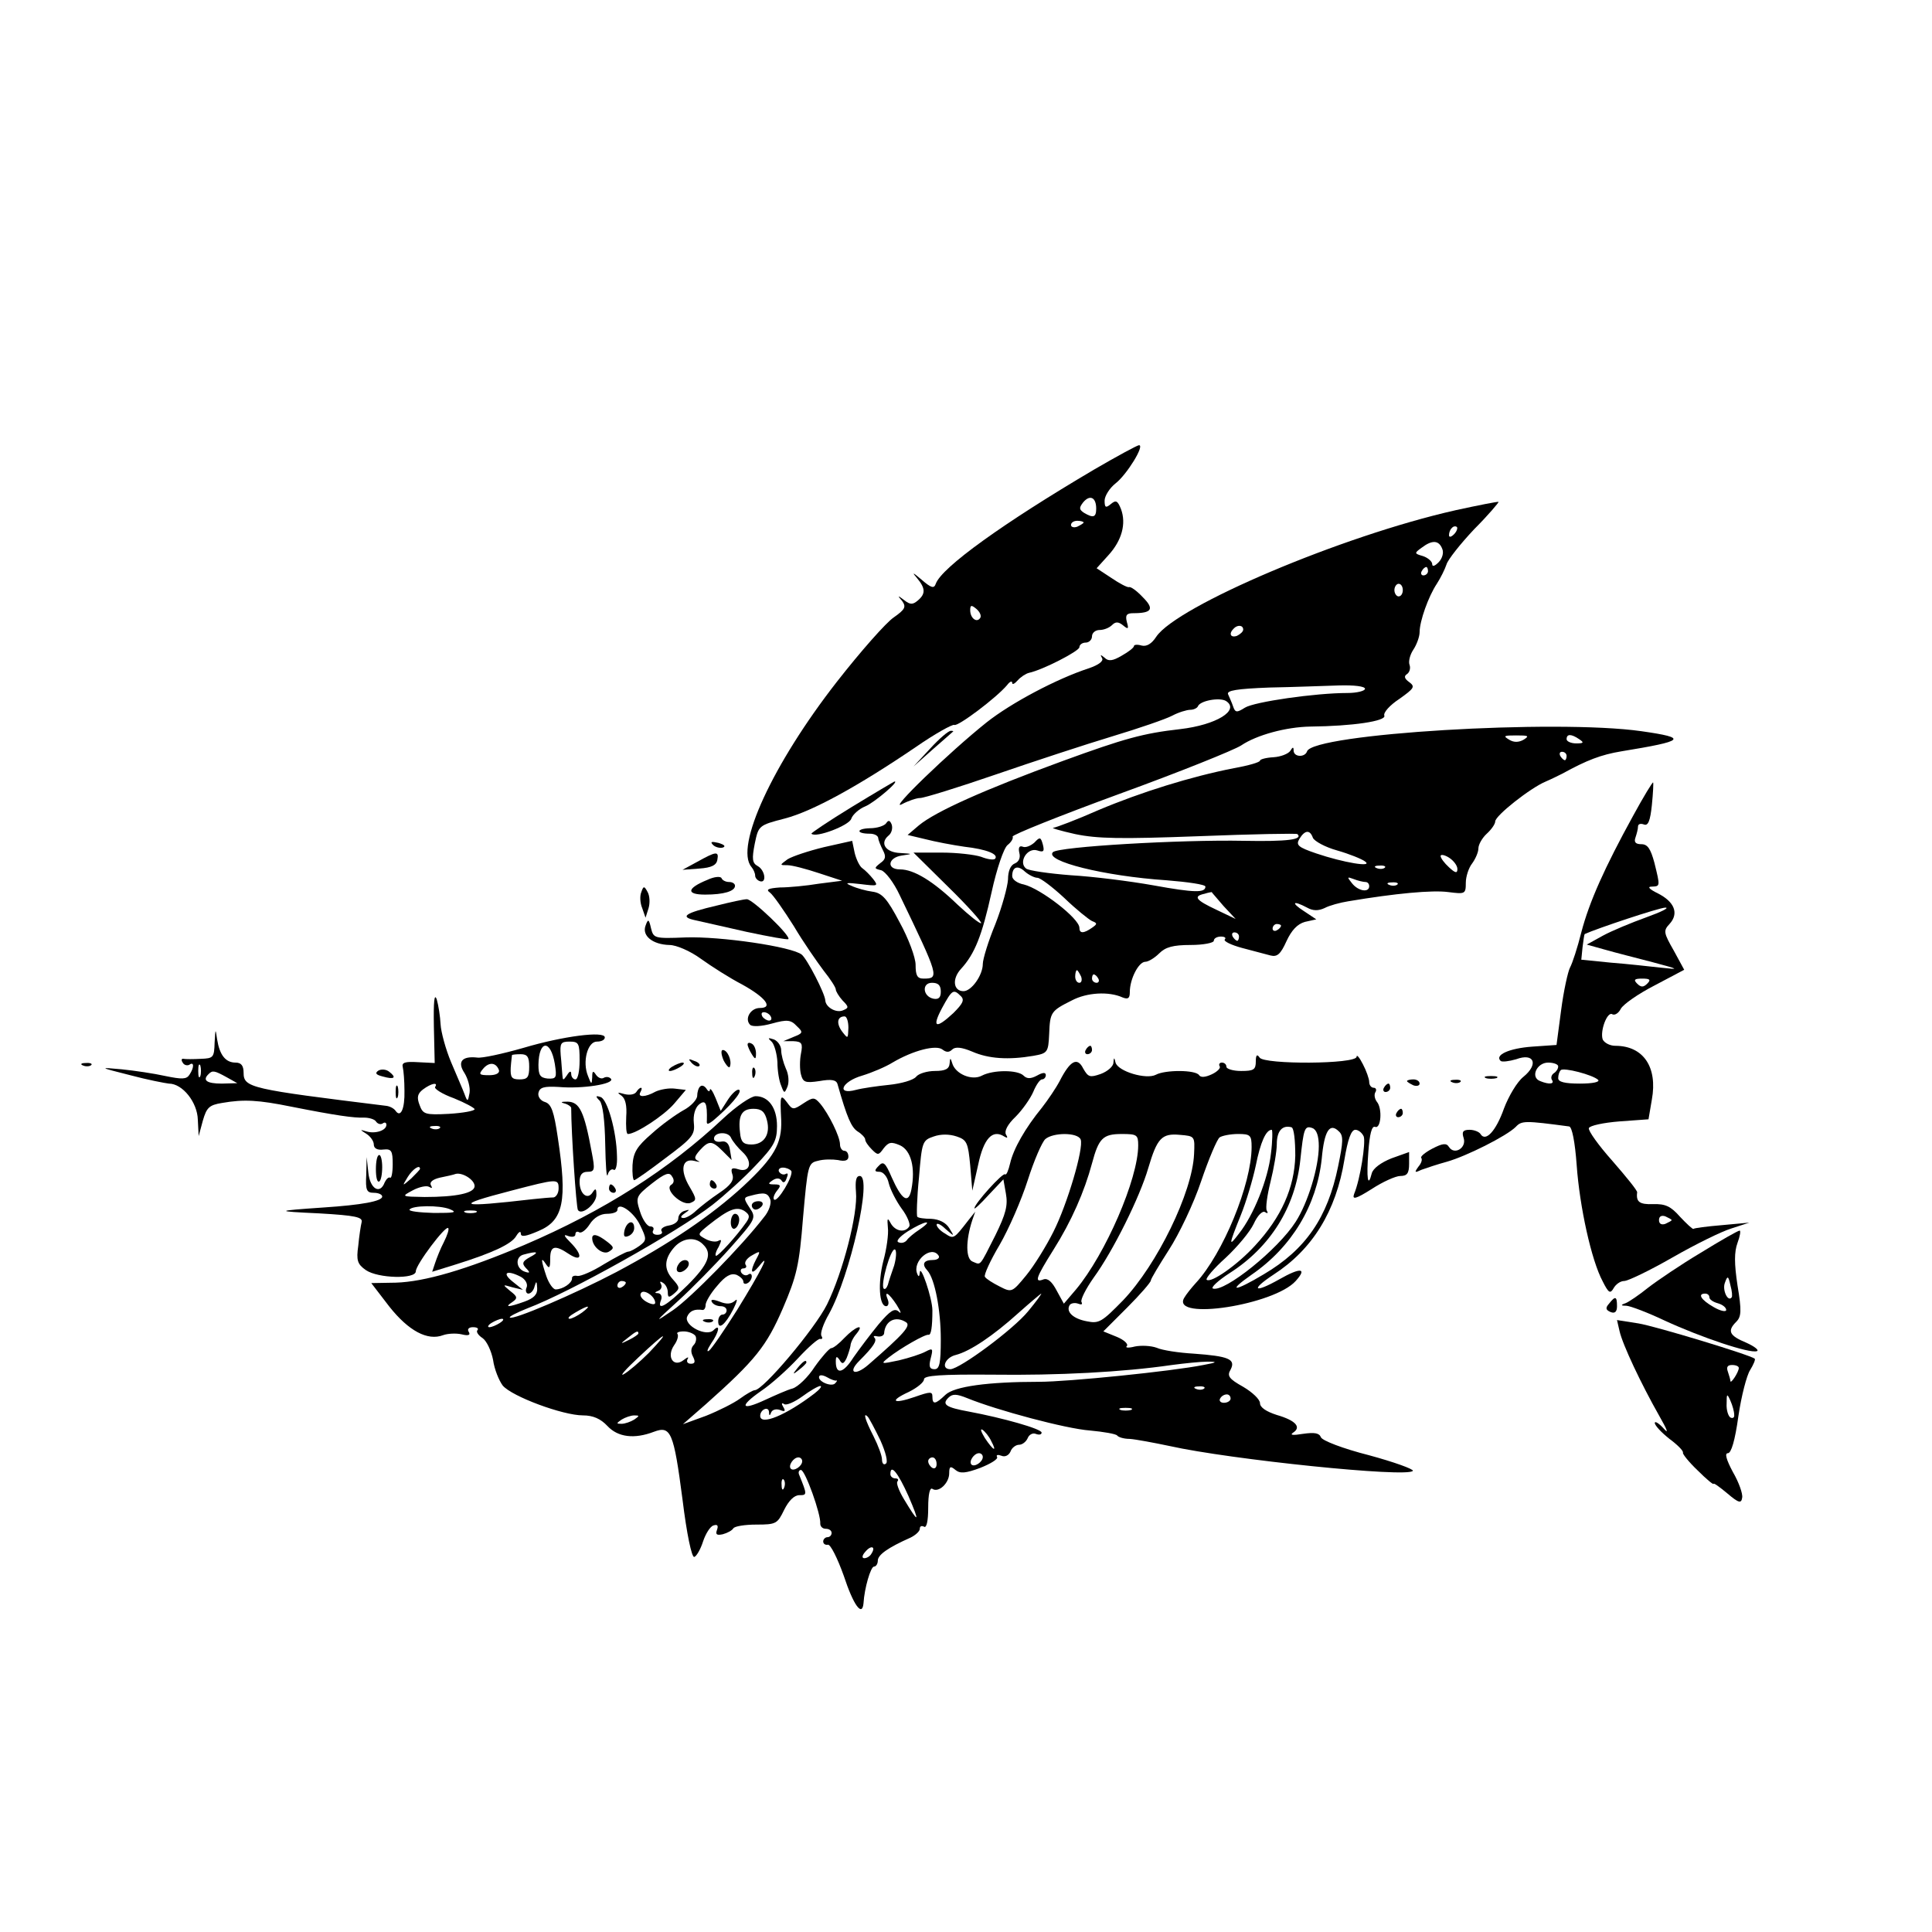 <?xml version="1.0" standalone="no"?>
<!DOCTYPE svg PUBLIC "-//W3C//DTD SVG 20010904//EN"
 "http://www.w3.org/TR/2001/REC-SVG-20010904/DTD/svg10.dtd">
<svg version="1.0" xmlns="http://www.w3.org/2000/svg"
 width="460pt" height="460pt" viewBox="0 0 460 460"
 preserveAspectRatio="xMidYMid meet">

<g transform="translate(0,460) scale(0.1,-0.1)"
fill="#000000" stroke="none">
<path d="M2605 3482 c-217 -128 -363 -233 -377 -272 -4 -12 -11 -10 -34 10
-20 17 -24 19 -11 4 21 -25 21 -38 2 -54 -12 -10 -18 -10 -32 1 -16 12 -17 12
-5 -2 10 -14 7 -20 -20 -39 -18 -12 -79 -81 -136 -154 -152 -195 -243 -392
-203 -440 5 -6 9 -15 9 -21 0 -5 5 -11 11 -13 17 -6 13 26 -5 36 -13 7 -14 17
-7 53 9 43 9 44 71 60 66 17 175 77 312 170 46 32 88 55 92 53 8 -5 101 65
126 95 6 8 12 11 12 5 0 -5 6 -2 13 6 7 8 19 16 27 18 33 7 120 52 120 61 0 6
7 11 15 11 8 0 15 7 15 15 0 8 8 15 18 15 10 0 23 5 30 12 8 8 15 8 26 -1 12
-10 14 -9 9 8 -4 16 -1 21 15 21 45 0 51 10 23 38 -14 15 -29 26 -33 24 -4 -1
-23 9 -42 22 l-35 23 28 31 c32 35 43 75 30 110 -8 20 -12 22 -24 12 -12 -10
-15 -9 -15 8 0 11 12 30 26 41 27 21 70 91 56 91 -4 0 -52 -26 -107 -58z m5
-93 c0 -21 -7 -23 -29 -10 -12 8 -12 12 -2 25 16 19 31 12 31 -15z m-30 -33
c0 -2 -7 -6 -15 -10 -8 -3 -15 -1 -15 4 0 6 7 10 15 10 8 0 15 -2 15 -4z
m-246 -227 c-8 -13 -24 -1 -24 18 0 13 3 13 15 3 8 -7 12 -16 9 -21z"/>
<path d="M3465 3385 c-271 -61 -663 -228 -712 -301 -11 -17 -23 -24 -35 -21
-10 3 -18 2 -18 -1 0 -4 -13 -14 -29 -23 -22 -13 -32 -14 -41 -5 -10 8 -11 8
-6 -1 4 -7 -8 -16 -31 -24 -77 -25 -186 -83 -244 -129 -89 -71 -235 -212 -202
-195 15 8 35 15 44 15 9 0 90 25 180 56 90 31 215 72 278 91 63 19 127 41 142
49 15 8 35 14 43 14 8 0 16 4 18 8 5 14 52 22 67 13 34 -22 -23 -57 -109 -67
-88 -10 -132 -22 -280 -76 -186 -68 -302 -120 -342 -153 l-27 -23 42 -10 c23
-6 65 -14 93 -18 53 -6 83 -18 73 -29 -4 -3 -18 -1 -33 5 -15 5 -57 10 -94 10
l-67 0 83 -82 c45 -44 80 -83 78 -86 -3 -2 -28 18 -56 44 -58 56 -104 84 -137
84 -33 0 -29 28 4 33 27 4 27 4 -3 6 -35 1 -50 23 -29 41 8 6 11 18 8 27 -4
10 -8 11 -13 3 -4 -6 -21 -12 -39 -12 -33 -1 -33 -13 0 -13 10 0 19 -4 20 -10
0 -5 6 -19 11 -29 8 -15 7 -22 -6 -31 -15 -12 -15 -13 2 -17 10 -3 30 -29 44
-59 94 -195 95 -199 57 -199 -15 0 -19 7 -19 33 0 17 -17 63 -38 101 -30 57
-42 70 -65 73 -15 2 -37 8 -50 14 -17 7 -12 8 22 4 41 -5 43 -5 30 12 -8 10
-19 21 -26 26 -6 4 -14 20 -18 36 l-6 29 -67 -15 c-37 -9 -76 -22 -87 -29 -19
-14 -19 -14 0 -14 11 0 45 -9 75 -19 l55 -18 -55 -7 c-30 -5 -72 -9 -93 -9
-28 -2 -34 -5 -24 -12 8 -6 33 -42 57 -80 23 -39 56 -86 71 -106 16 -20 29
-40 29 -45 0 -4 7 -16 16 -26 16 -16 15 -18 0 -24 -16 -6 -40 8 -41 24 -1 17
-43 98 -56 109 -23 19 -194 44 -277 41 -74 -3 -76 -2 -82 22 -5 22 -7 23 -13
6 -9 -24 17 -45 57 -46 16 0 49 -14 75 -33 25 -18 69 -46 98 -61 56 -31 75
-56 42 -56 -22 0 -37 -26 -23 -40 5 -5 27 -4 52 3 36 10 45 9 59 -6 16 -15 15
-17 -8 -26 l-24 -10 24 0 c20 -1 23 -5 18 -30 -3 -15 -3 -38 0 -49 5 -19 10
-21 44 -16 28 5 40 3 43 -7 23 -81 33 -103 48 -113 10 -6 18 -15 18 -19 0 -5
7 -15 16 -24 14 -14 16 -14 28 3 12 15 18 16 39 7 26 -12 37 -53 27 -105 -7
-36 -23 -25 -47 29 -15 35 -20 39 -31 27 -11 -11 -10 -14 2 -14 9 0 19 -12 22
-27 4 -16 18 -43 31 -61 13 -17 21 -37 18 -42 -10 -16 -33 -12 -44 7 -8 15 -9
13 -7 -10 2 -15 -3 -51 -11 -80 -13 -52 -10 -107 7 -107 5 0 7 7 4 15 -10 24
2 17 21 -12 10 -16 12 -23 5 -16 -10 9 -20 3 -48 -30 -19 -23 -46 -59 -60 -79
-24 -38 -42 -42 -42 -10 0 13 2 14 9 4 6 -11 10 -10 17 5 4 10 8 23 9 29 0 6
6 19 14 28 21 26 -2 18 -28 -9 -13 -14 -27 -25 -32 -25 -4 0 -22 -20 -39 -44
-16 -25 -40 -48 -53 -52 -12 -3 -41 -16 -65 -27 -58 -27 -63 -16 -10 21 24 16
64 52 88 78 25 27 49 48 53 46 5 -1 6 2 3 7 -4 5 4 29 18 53 50 91 104 328 73
328 -9 0 -11 -12 -9 -38 5 -51 -31 -191 -69 -268 -29 -58 -152 -204 -172 -204
-4 0 -20 -9 -35 -20 -15 -11 -51 -29 -81 -41 l-55 -20 55 48 c118 105 144 138
183 228 33 77 39 102 48 216 11 124 12 130 35 135 13 4 35 4 48 2 17 -4 25 -1
25 8 0 8 -4 14 -10 14 -5 0 -10 7 -10 15 0 19 -27 73 -47 97 -14 16 -17 16
-40 1 -24 -16 -26 -16 -39 2 -16 21 -17 18 -14 -42 2 -56 -17 -89 -90 -157
-76 -70 -175 -137 -303 -205 -99 -52 -246 -115 -253 -108 -3 2 17 12 42 22
101 38 356 181 440 246 28 22 75 64 103 94 44 46 51 59 51 94 0 43 -20 71 -51
71 -11 0 -46 -24 -77 -53 -130 -122 -284 -220 -473 -301 -139 -59 -238 -88
-307 -90 l-58 -1 43 -56 c46 -58 91 -82 128 -68 11 4 31 5 44 2 16 -4 22 -2
17 6 -4 6 0 11 10 11 10 0 14 -3 11 -7 -4 -3 1 -12 12 -19 10 -7 21 -31 25
-52 3 -22 14 -49 23 -61 22 -26 143 -71 191 -71 24 0 42 -8 58 -25 25 -27 64
-32 111 -14 40 15 47 0 68 -161 10 -82 22 -139 28 -137 5 1 15 18 21 37 6 18
17 36 25 38 9 3 12 0 8 -11 -4 -11 0 -13 14 -10 11 3 22 9 25 14 3 5 27 9 55
9 47 0 50 2 66 35 11 22 24 35 36 35 19 0 19 1 0 48 -3 6 -1 12 4 12 10 0 48
-106 46 -128 0 -6 5 -12 13 -12 8 0 14 -4 14 -10 0 -5 -4 -10 -10 -10 -5 0
-10 -5 -10 -10 0 -6 5 -9 11 -8 6 2 23 -32 38 -74 23 -70 44 -99 47 -65 2 35
17 87 25 87 5 0 9 7 9 14 0 14 24 31 78 55 12 6 22 15 22 21 0 6 4 8 10 5 6
-4 10 13 10 45 0 33 4 49 10 45 15 -10 40 14 40 37 0 17 3 18 15 8 11 -9 24
-8 59 5 25 10 43 21 40 26 -3 5 2 6 10 3 9 -4 18 1 22 10 3 9 13 16 20 16 8 0
17 7 21 16 3 8 12 13 19 10 8 -3 14 -2 14 3 0 9 -93 35 -173 50 -55 10 -65 17
-49 33 10 10 20 9 45 -1 71 -29 236 -73 292 -77 32 -3 62 -8 65 -12 3 -4 16
-8 30 -8 14 -1 57 -9 95 -17 143 -32 568 -76 579 -59 2 4 -45 21 -104 37 -63
16 -112 35 -115 43 -4 10 -15 12 -43 8 -24 -4 -32 -3 -23 3 20 13 6 29 -39 42
-25 8 -40 18 -40 28 0 9 -18 26 -40 39 -34 19 -39 26 -30 41 13 25 -5 32 -88
38 -35 2 -75 8 -88 14 -14 5 -37 6 -52 3 -15 -4 -24 -3 -19 1 4 5 -7 15 -24
22 l-32 13 57 57 c31 31 56 60 56 64 0 4 20 37 43 73 24 37 59 110 77 164 18
53 38 100 44 104 6 4 26 8 44 8 29 0 32 -3 32 -31 0 -88 -68 -254 -133 -324
-10 -11 -23 -27 -28 -36 -29 -54 215 -16 266 41 28 31 12 33 -39 4 -60 -34
-70 -26 -14 11 93 60 149 151 169 274 8 48 16 71 26 71 7 0 16 -7 20 -16 5
-15 -8 -101 -23 -137 -5 -14 4 -12 42 12 26 17 57 31 68 31 16 0 21 6 21 29
l0 28 -42 -15 c-25 -10 -44 -24 -47 -36 -9 -36 -13 -12 -8 52 3 41 8 62 16 59
14 -6 18 44 4 60 -5 7 -7 17 -3 23 3 5 1 10 -4 10 -6 0 -11 6 -11 14 0 7 -7
27 -15 42 -8 16 -15 24 -15 18 0 -18 -221 -19 -231 -2 -6 9 -9 6 -9 -9 0 -20
-5 -23 -35 -23 -19 0 -35 5 -35 10 0 6 -5 10 -11 10 -5 0 -8 -4 -5 -9 3 -4 -6
-13 -19 -19 -15 -7 -26 -8 -30 -2 -8 13 -81 13 -103 1 -23 -12 -90 8 -96 29
-3 13 -4 13 -5 0 0 -9 -14 -21 -30 -27 -26 -9 -30 -8 -42 13 -14 28 -31 19
-56 -30 -9 -17 -28 -45 -42 -63 -40 -49 -68 -98 -76 -133 -4 -17 -9 -29 -12
-26 -5 5 -73 -70 -73 -81 0 -3 15 11 34 32 l35 37 6 -34 c5 -28 0 -48 -25 -99
-39 -77 -34 -71 -54 -63 -17 6 -17 50 -1 99 l7 20 -16 -20 c-35 -45 -35 -46
-56 -32 -11 6 -20 16 -20 21 0 5 10 1 21 -10 22 -19 22 -19 9 2 -8 13 -24 21
-43 22 -16 0 -31 2 -33 5 -2 2 -1 44 4 93 7 85 8 89 35 98 17 6 37 6 55 0 24
-8 27 -15 32 -69 l5 -60 14 62 c13 62 34 85 62 67 8 -5 9 -3 4 5 -4 8 4 24 23
42 16 16 35 43 42 59 7 17 16 30 21 30 5 0 9 5 9 10 0 7 -7 7 -21 -1 -15 -8
-24 -8 -32 0 -14 14 -72 14 -99 0 -24 -13 -64 4 -71 30 -4 13 -5 13 -6 -1 -1
-13 -10 -18 -35 -18 -18 0 -39 -6 -45 -14 -7 -8 -35 -16 -64 -19 -29 -3 -64
-8 -79 -12 -48 -13 -34 20 15 34 23 7 56 21 72 31 49 29 104 43 119 31 9 -7
16 -7 23 0 7 7 22 6 48 -5 39 -17 86 -20 145 -10 34 6 36 8 38 52 2 52 4 55
54 80 36 19 88 22 121 7 13 -5 17 -2 17 13 0 31 21 72 37 72 7 0 22 9 33 20
15 15 33 20 75 20 30 0 55 5 55 10 0 6 8 10 17 10 9 0 13 -3 9 -7 -3 -4 15
-13 41 -20 26 -7 57 -15 68 -18 16 -4 24 3 38 34 12 26 26 41 44 46 l27 6 -30
20 c-31 20 -26 26 8 8 14 -8 27 -8 42 -1 11 6 37 13 56 16 113 19 200 27 238
22 40 -5 42 -5 42 22 0 15 7 36 15 46 8 11 15 27 15 36 0 9 9 25 20 35 11 10
20 23 20 29 0 14 84 80 120 95 14 6 32 15 40 19 58 32 92 45 140 53 153 25
160 32 48 48 -204 29 -782 -6 -796 -48 -5 -15 -32 -14 -32 2 0 9 -2 9 -8 -1
-5 -7 -23 -14 -40 -15 -18 -1 -32 -5 -32 -8 0 -4 -28 -12 -62 -18 -102 -20
-221 -57 -323 -100 -52 -23 -100 -41 -107 -42 -7 0 16 -7 52 -15 53 -11 108
-12 295 -5 127 5 232 7 234 5 14 -13 -23 -18 -127 -16 -153 3 -442 -14 -455
-27 -21 -21 121 -57 271 -67 50 -4 92 -10 92 -15 0 -15 -25 -15 -124 3 -56 10
-144 21 -196 24 -52 4 -101 11 -107 16 -19 15 3 51 27 43 15 -5 17 -2 13 14
-5 18 -7 19 -20 5 -9 -8 -21 -13 -28 -10 -8 3 -11 -2 -8 -15 3 -11 -1 -21 -11
-25 -10 -4 -16 -18 -16 -38 -1 -17 -14 -65 -30 -106 -17 -41 -30 -84 -30 -95
0 -27 -27 -65 -46 -65 -24 0 -28 29 -6 53 33 36 50 79 73 183 12 55 29 105 38
112 9 7 14 16 12 20 -2 4 113 50 255 102 143 52 272 104 289 115 37 25 107 44
165 45 100 1 181 13 176 26 -3 7 13 25 36 40 35 25 38 29 23 40 -11 8 -13 14
-5 19 6 4 9 14 6 22 -3 8 1 24 9 36 8 12 15 31 15 42 0 26 21 85 41 115 9 14
19 34 23 46 3 11 33 49 66 84 34 34 59 64 58 65 -2 1 -48 -8 -103 -20z m-3
-57 c-7 -7 -12 -8 -12 -2 0 6 3 14 7 17 3 4 9 5 12 2 2 -3 -1 -11 -7 -17z
m-28 -35 c4 -9 0 -23 -9 -32 -9 -9 -15 -11 -15 -4 0 6 -10 15 -22 19 -21 6
-21 7 -3 20 25 19 41 18 49 -3z m-34 -53 c0 -5 -5 -10 -11 -10 -5 0 -7 5 -4
10 3 6 8 10 11 10 2 0 4 -4 4 -10z m-60 -45 c0 -8 -4 -15 -10 -15 -5 0 -10 7
-10 15 0 8 5 15 10 15 6 0 10 -7 10 -15z m-380 -94 c0 -5 -7 -11 -15 -15 -15
-5 -20 5 -8 17 9 10 23 9 23 -2z m290 -141 c0 -5 -19 -10 -42 -10 -76 0 -222
-21 -244 -35 -19 -12 -23 -12 -28 3 -3 9 -9 22 -12 29 -4 9 21 13 98 16 57 1
131 4 166 5 36 1 62 -2 62 -8z m378 -121 c-12 -7 -24 -7 -35 0 -15 9 -12 10
17 10 29 0 32 -1 18 -10z m132 1 c12 -8 11 -10 -7 -10 -13 0 -23 5 -23 10 0
13 11 13 30 0z m-30 -40 c0 -5 -2 -10 -4 -10 -3 0 -8 5 -11 10 -3 6 -1 10 4
10 6 0 11 -4 11 -10z m-604 -195 c4 -8 29 -22 58 -30 28 -8 58 -20 66 -26 21
-15 -51 -3 -116 19 -44 15 -49 20 -40 35 13 21 25 22 32 2z m344 -74 c0 -11
-5 -10 -20 4 -11 10 -20 22 -20 27 0 4 9 3 20 -4 11 -7 20 -19 20 -27z m-1000
-21 c7 0 36 -22 64 -48 28 -27 58 -51 66 -55 13 -5 13 -7 0 -16 -20 -14 -30
-14 -30 0 0 22 -92 93 -132 103 -16 3 -28 12 -28 20 0 22 13 27 30 11 9 -8 23
-15 30 -15z m827 24 c-3 -3 -12 -4 -19 -1 -8 3 -5 6 6 6 11 1 17 -2 13 -5z
m-46 -34 c5 0 9 -4 9 -10 0 -16 -26 -12 -41 7 -12 15 -12 16 4 10 10 -4 23 -7
28 -7z m76 -6 c-3 -3 -12 -4 -19 -1 -8 3 -5 6 6 6 11 1 17 -2 13 -5z m-414
-51 l29 -31 -46 22 c-49 23 -56 32 -28 38 9 3 17 4 17 4 0 -1 13 -15 28 -33z
m137 -47 c0 -3 -4 -8 -10 -11 -5 -3 -10 -1 -10 4 0 6 5 11 10 11 6 0 10 -2 10
-4z m-100 -26 c0 -5 -2 -10 -4 -10 -3 0 -8 5 -11 10 -3 6 -1 10 4 10 6 0 11
-4 11 -10z m-376 -95 c3 -8 1 -15 -4 -15 -6 0 -10 7 -10 15 0 8 2 15 4 15 2 0
6 -7 10 -15z m41 -5 c3 -5 1 -10 -4 -10 -6 0 -11 5 -11 10 0 6 2 10 4 10 3 0
8 -4 11 -10z m-375 -31 c0 -14 -5 -19 -17 -17 -26 5 -29 38 -4 38 15 0 21 -6
21 -21z m48 -11 c9 -9 4 -18 -18 -40 -42 -39 -52 -35 -27 12 24 44 27 46 45
28z m-453 -48 c3 -5 2 -10 -4 -10 -5 0 -13 5 -16 10 -3 6 -2 10 4 10 5 0 13
-4 16 -10z m185 -27 c-1 -27 -1 -27 -15 -9 -14 19 -12 36 6 36 5 0 9 -12 9
-27z m-194 -220 c9 -34 -7 -58 -37 -58 -19 0 -25 6 -27 28 -5 41 4 57 32 57
19 0 27 -7 32 -27z m1258 -85 c-2 -76 -33 -146 -96 -214 -42 -46 -105 -90
-115 -81 -3 3 17 27 45 52 28 26 58 62 67 81 9 20 21 32 27 28 6 -4 8 -3 4 4
-3 6 1 36 9 68 8 32 15 73 15 90 0 31 13 46 35 40 6 -2 9 -32 9 -68z m56 23
c0 -50 -26 -135 -55 -180 -42 -66 -169 -168 -197 -159 -6 2 12 19 40 37 97 62
156 157 168 269 8 75 10 83 29 76 10 -4 15 -19 15 -43z m46 -48 c-25 -122 -77
-198 -177 -257 -70 -42 -89 -43 -29 -1 96 66 155 165 167 276 6 67 19 87 41
65 11 -10 10 -25 -2 -83z m-1418 34 c25 -23 18 -50 -10 -41 -16 5 -19 2 -14
-13 4 -13 -4 -25 -31 -43 -21 -14 -45 -33 -55 -42 -10 -10 -24 -18 -30 -18 -9
0 -8 4 2 11 13 9 13 10 0 6 -8 -2 -15 -10 -15 -18 0 -8 -10 -15 -23 -17 -12
-2 -20 -8 -17 -13 4 -5 -1 -9 -10 -9 -9 0 -13 5 -10 10 3 6 0 10 -7 10 -7 0
-18 16 -24 35 -11 34 -10 37 28 67 32 25 42 28 48 17 6 -8 5 -16 -2 -20 -17
-11 26 -51 46 -43 15 6 15 9 -2 38 -24 40 -18 69 11 62 12 -3 16 -3 9 0 -10 5
-9 10 4 25 22 24 29 24 55 -2 l21 -21 -4 24 c-2 15 -9 22 -20 20 -10 -2 -18 1
-18 7 0 16 35 18 41 1 4 -8 16 -23 27 -33z m1258 -4 c-7 -61 -41 -146 -76
-190 -25 -33 -25 -29 4 43 13 32 29 86 36 119 11 55 24 85 38 85 2 0 2 -26 -2
-57z m-453 34 c8 -20 -32 -155 -65 -220 -17 -34 -46 -81 -65 -104 -33 -40 -34
-41 -63 -26 -16 8 -32 18 -35 23 -3 4 13 39 35 76 22 38 52 107 67 154 15 47
34 91 42 98 19 16 77 16 84 -1z m137 -14 c0 -80 -78 -259 -148 -343 l-29 -34
-17 31 c-11 21 -21 30 -31 27 -23 -9 -19 3 23 70 43 68 74 139 92 206 16 60
26 70 71 70 36 0 39 -2 39 -27z m133 -21 c-4 -91 -88 -263 -169 -348 -50 -51
-57 -56 -86 -50 -33 6 -51 23 -41 39 3 4 12 6 20 3 8 -3 11 -2 8 4 -3 5 10 31
29 58 46 63 110 192 130 261 21 71 32 83 75 79 36 -3 36 -3 34 -46z m-959 -40
c6 -11 -33 -76 -41 -68 -3 3 0 12 7 21 10 12 9 15 -6 15 -16 0 -16 2 -4 10 9
6 17 5 21 -1 4 -7 9 -4 12 6 4 9 3 13 -2 10 -5 -3 -12 -1 -16 5 -3 5 1 10 9
10 8 0 17 -4 20 -8z m-50 -68 c3 -9 -3 -28 -15 -42 -53 -69 -174 -192 -216
-221 -47 -32 -46 -31 12 22 33 30 88 86 123 125 62 70 63 72 47 96 -15 23 -15
25 2 29 33 9 41 7 47 -9z m-310 -61 c16 -33 16 -36 -1 -49 -10 -7 -22 -14 -27
-14 -5 0 -31 -14 -58 -30 -27 -17 -55 -29 -63 -28 -8 2 -14 -1 -13 -6 0 -11
-22 -26 -39 -26 -6 0 -16 14 -22 31 -13 39 -14 49 -1 29 8 -12 10 -9 10 13 0
31 11 34 45 11 31 -20 33 -2 3 28 -16 16 -17 20 -5 15 9 -3 17 -2 17 4 0 6 4
8 9 5 5 -3 16 5 25 19 10 16 26 25 41 25 14 0 25 4 25 9 0 22 39 -4 54 -36z
m253 7 c-23 -33 -66 -80 -72 -80 -3 0 -1 10 6 21 7 15 8 19 0 15 -6 -4 -20 -2
-31 4 -20 11 -20 11 7 33 48 38 66 45 85 34 13 -9 14 -14 5 -27z m413 -17
c-14 -9 -28 -21 -31 -26 -4 -5 -12 -8 -19 -5 -8 2 1 13 21 26 40 25 65 30 29
5z m-516 -36 c23 -22 13 -47 -37 -97 -51 -50 -74 -63 -63 -35 3 8 0 15 -7 16
-9 0 -9 2 1 6 6 2 9 10 6 15 -4 7 -2 8 4 4 7 -4 12 -14 12 -23 0 -13 3 -13 15
-3 14 12 14 15 -3 34 -22 24 -21 49 4 77 20 22 50 25 68 6z m455 -50 c-6 -17
-13 -38 -15 -46 -3 -8 -7 -12 -10 -9 -8 9 17 98 27 93 4 -3 3 -20 -2 -38z
m-867 20 c-18 -10 -20 -15 -10 -26 11 -11 10 -13 -2 -9 -22 7 -24 36 -3 41 33
9 38 6 15 -6z m538 -6 c-15 -29 -12 -39 7 -16 30 38 6 -10 -52 -104 -31 -49
-61 -93 -67 -97 -6 -4 -4 3 5 17 19 27 23 49 6 32 -17 -17 -71 11 -63 32 6 14
18 19 37 16 4 0 7 5 7 12 0 7 12 28 28 46 19 23 32 30 45 26 9 -4 17 -11 17
-17 0 -5 5 -6 10 -3 6 3 10 11 10 16 0 6 -4 8 -9 4 -5 -3 -12 -1 -16 5 -3 5
-1 10 5 10 6 0 9 4 5 9 -3 6 3 14 12 20 24 14 25 14 13 -8z m435 9 c3 -5 -3
-10 -14 -10 -22 0 -27 -10 -13 -25 18 -20 32 -95 32 -164 0 -57 -3 -71 -15
-71 -12 0 -14 7 -9 26 6 23 5 25 -12 16 -11 -6 -39 -15 -64 -21 -43 -9 -44 -9
-24 7 28 22 87 56 95 54 6 -1 9 19 9 58 0 29 -29 113 -30 90 -1 -10 -3 -11 -6
-3 -13 30 34 70 51 43z m-995 -50 c11 -6 17 -17 14 -25 -4 -8 -1 -15 4 -15 6
0 13 8 15 18 4 13 5 12 6 -5 1 -15 -8 -24 -30 -32 -39 -14 -49 -14 -29 -1 13
9 12 13 -5 26 -19 16 -19 16 5 9 l25 -6 -25 20 c-26 21 -13 28 20 11z m250
-14 c0 -3 -4 -8 -10 -11 -5 -3 -10 -1 -10 4 0 6 5 11 10 11 6 0 10 -2 10 -4z
m70 -48 c0 -5 -9 -4 -20 2 -11 6 -18 15 -14 21 6 11 34 -7 34 -23z m888 -20
c-35 -43 -162 -137 -185 -138 -24 0 -13 28 13 34 34 9 88 45 149 100 28 25 52
45 54 46 2 0 -12 -19 -31 -42z m-1062 -3 c-11 -8 -25 -15 -30 -15 -6 1 0 7 14
15 32 19 40 18 16 0z m-196 -25 c-8 -5 -19 -10 -25 -10 -5 0 -3 5 5 10 8 5 20
10 25 10 6 0 3 -5 -5 -10z m967 2 c13 -8 -5 -28 -89 -101 -32 -28 -51 -20 -22
9 34 34 43 48 36 55 -4 4 0 5 8 3 8 -1 14 2 15 7 2 30 27 43 52 27z m-637 -27
c0 -2 -10 -9 -22 -15 -22 -11 -22 -10 -4 4 21 17 26 19 26 11z m136 -6 c3 -6
1 -16 -4 -21 -7 -7 -8 -17 -2 -28 6 -12 5 -17 -5 -17 -8 0 -11 5 -8 11 4 6 0
5 -9 -2 -24 -19 -42 7 -23 35 8 11 11 23 8 27 -3 3 3 6 15 6 11 0 24 -5 28
-11z m-111 -40 c-22 -22 -49 -45 -60 -51 -11 -6 5 12 35 40 66 62 79 68 25 11z
m1320 -29 c-75 -15 -322 -40 -391 -40 -122 0 -202 -11 -223 -31 -24 -23 -31
-24 -31 -4 0 12 -5 12 -42 -1 -52 -18 -62 -10 -14 12 20 10 36 23 36 30 0 9
40 12 163 11 156 -2 310 6 427 23 30 4 69 8 85 8 25 0 23 -2 -10 -8z m-874
-37 c3 1 2 -2 -2 -6 -7 -10 -39 2 -39 14 0 6 8 6 19 0 10 -6 20 -9 22 -8z
m-52 -31 c-68 -52 -129 -77 -129 -53 0 15 20 24 21 9 0 -9 2 -10 5 -1 3 7 12
9 21 6 12 -5 14 -3 8 7 -5 8 -4 11 2 7 5 -4 25 5 43 18 19 14 38 25 43 25 5 0
-1 -8 -14 -18z m928 12 c-3 -3 -12 -4 -19 -1 -8 3 -5 6 6 6 11 1 17 -2 13 -5z
m63 -24 c0 -5 -7 -10 -16 -10 -8 0 -12 5 -9 10 3 6 10 10 16 10 5 0 9 -4 9
-10z m-237 -27 c-7 -2 -19 -2 -25 0 -7 3 -2 5 12 5 14 0 19 -2 13 -5z m-1183
-23 c-8 -5 -22 -10 -30 -10 -13 0 -13 1 0 10 8 5 22 10 30 10 13 0 13 -1 0
-10z m586 -49 c13 -29 19 -53 13 -56 -5 -4 -9 1 -9 10 0 9 -9 33 -20 55 -20
39 -26 59 -14 47 3 -3 17 -29 30 -56z m264 -2 c15 -28 5 -23 -15 7 -9 15 -12
23 -6 20 6 -4 16 -16 21 -27z m-20 -38 c0 -12 -20 -25 -27 -18 -7 7 6 27 18
27 5 0 9 -4 9 -9z m-430 -10 c0 -12 -20 -25 -27 -18 -7 7 6 27 18 27 5 0 9 -4
9 -9z m320 -7 c0 -8 -4 -12 -10 -9 -5 3 -10 10 -10 16 0 5 5 9 10 9 6 0 10 -7
10 -16z m-67 -76 c28 -65 25 -67 -11 -7 -12 20 -19 39 -15 42 3 4 1 7 -5 7 -7
0 -12 5 -12 10 0 26 18 4 43 -52z m-296 20 c-3 -8 -6 -5 -6 6 -1 11 2 17 5 13
3 -3 4 -12 1 -19z m208 -157 c-3 -6 -11 -11 -17 -11 -6 0 -6 6 2 15 14 17 26
13 15 -4z"/>
<path d="M1690 1780 c0 -5 5 -10 11 -10 5 0 7 5 4 10 -3 6 -8 10 -11 10 -2 0
-4 -4 -4 -10z"/>
<path d="M1790 1730 c0 -5 4 -10 9 -10 6 0 13 5 16 10 3 6 -1 10 -9 10 -9 0
-16 -4 -16 -10z"/>
<path d="M1487 1671 c-3 -14 -1 -18 9 -14 8 3 14 11 14 19 0 21 -17 17 -23 -5z"/>
<path d="M1410 1652 c0 -21 26 -41 40 -32 13 8 12 11 -5 24 -22 17 -35 20 -35
8z"/>
<path d="M1740 1689 c0 -11 5 -17 10 -14 6 3 10 13 10 21 0 8 -4 14 -10 14 -5
0 -10 -9 -10 -21z"/>
<path d="M1615 1589 c-4 -6 -5 -13 -2 -16 7 -7 27 6 27 18 0 12 -17 12 -25 -2z"/>
<path d="M1695 1500 c3 -6 13 -10 21 -10 8 0 14 -4 14 -10 0 -5 -4 -10 -10
-10 -5 0 -10 -7 -10 -16 0 -22 17 -8 36 29 9 18 11 27 4 20 -9 -8 -20 -9 -37
-2 -16 6 -22 5 -18 -1z"/>
<path d="M1678 1453 c7 -3 16 -2 19 1 4 3 -2 6 -13 5 -11 0 -14 -3 -6 -6z"/>
<path d="M2215 2818 l-40 -43 45 40 c25 22 47 41 49 43 2 1 0 2 -5 2 -6 0 -28
-19 -49 -42z"/>
<path d="M2027 2678 c-54 -33 -97 -62 -95 -63 10 -11 91 20 95 36 3 9 18 23
33 29 22 9 85 63 69 59 -2 -1 -48 -28 -102 -61z"/>
<path d="M3888 2657 c-67 -122 -104 -204 -123 -277 -9 -36 -21 -73 -27 -84 -5
-10 -15 -55 -21 -101 l-11 -83 -58 -4 c-55 -4 -90 -20 -75 -34 3 -3 20 -1 37
4 43 16 54 -12 17 -42 -15 -12 -35 -46 -46 -75 -19 -54 -44 -81 -56 -61 -3 5
-15 10 -26 10 -16 0 -19 -5 -14 -20 7 -23 -22 -41 -35 -21 -6 10 -15 9 -40 -4
-17 -9 -29 -19 -26 -22 3 -4 0 -13 -7 -21 -10 -14 -9 -15 8 -7 11 4 38 13 60
19 46 13 142 61 164 83 14 15 22 15 127 1 7 -1 14 -37 18 -92 7 -99 35 -227
62 -277 14 -28 18 -30 26 -16 5 9 16 17 25 17 9 0 61 25 115 56 54 31 117 62
140 69 l43 14 -65 -6 c-36 -3 -67 -7 -68 -9 -2 -1 -16 12 -32 29 -22 25 -35
31 -64 30 -32 -1 -41 5 -38 28 1 4 -26 37 -59 75 -33 37 -58 72 -56 78 2 6 35
13 73 16 l69 5 8 47 c14 77 -20 128 -87 128 -13 0 -26 7 -30 15 -7 20 11 68
23 60 6 -3 15 3 20 13 6 11 42 36 81 56 l70 37 -25 46 c-24 42 -25 47 -10 63
23 25 12 53 -28 73 -20 10 -26 16 -14 16 20 1 20 0 6 57 -9 33 -16 44 -31 44
-14 0 -18 5 -14 16 3 9 6 20 6 26 0 6 6 8 14 5 10 -4 15 8 19 46 3 29 4 53 3
54 -1 2 -23 -34 -48 -80z m32 -241 c-36 -13 -82 -32 -104 -44 l-38 -21 43 -12
c24 -7 76 -20 114 -30 64 -17 65 -18 20 -13 -27 3 -81 9 -120 12 l-70 7 3 30
c2 16 4 30 5 31 28 13 178 63 192 63 11 0 -9 -10 -45 -23z m2 -158 c-9 -9 -15
-9 -24 0 -9 9 -7 12 12 12 19 0 21 -3 12 -12z m-212 -197 c0 -6 -5 -13 -10
-16 -6 -4 -8 -11 -5 -16 7 -10 -6 -12 -28 -3 -24 9 -8 44 19 44 13 0 24 -4 24
-9z m95 -32 c5 -5 -12 -9 -43 -9 -37 0 -52 4 -52 13 0 8 3 16 6 19 7 7 76 -11
89 -23z m175 -334 c0 -2 -7 -5 -15 -9 -9 -3 -15 0 -15 9 0 9 6 12 15 9 8 -4
15 -7 15 -9z"/>
<path d="M1698 2588 c5 -5 16 -8 23 -6 8 3 3 7 -10 11 -17 4 -21 3 -13 -5z"/>
<path d="M1660 2548 l-35 -19 40 3 c29 2 41 8 43 21 4 21 -3 20 -48 -5z"/>
<path d="M1684 2505 c-49 -20 -51 -35 -5 -35 44 0 71 8 71 21 0 5 -6 9 -14 9
-8 0 -16 4 -18 9 -2 5 -17 4 -34 -4z"/>
<path d="M1527 2476 c-4 -9 -3 -26 2 -38 l8 -23 7 22 c4 13 3 30 -2 39 -8 15
-10 15 -15 0z"/>
<path d="M1707 2444 c-77 -18 -89 -27 -52 -35 17 -4 72 -16 124 -28 52 -11 96
-19 98 -17 7 7 -86 96 -99 95 -7 0 -39 -7 -71 -15z"/>
<path d="M1033 2157 l2 -88 -40 2 c-31 2 -39 -1 -36 -12 2 -8 4 -33 4 -56 1
-43 -9 -65 -21 -48 -4 6 -14 11 -22 12 -324 40 -340 43 -340 79 0 17 -6 24
-19 24 -24 0 -38 18 -44 55 -4 27 -4 27 -6 -7 -1 -36 -3 -38 -33 -39 -18 -1
-37 -1 -41 0 -5 1 -6 -3 -2 -9 3 -6 11 -8 16 -5 11 8 12 -6 0 -24 -7 -11 -18
-11 -57 -3 -27 6 -74 13 -104 16 -55 5 -55 5 20 -14 41 -11 83 -19 92 -20 33
0 68 -45 69 -86 l2 -39 10 37 c9 31 15 37 46 42 52 9 86 7 165 -9 106 -21 149
-27 173 -26 12 0 25 -4 28 -9 4 -6 11 -8 16 -5 5 4 9 2 9 -3 0 -14 -27 -22
-47 -16 -17 5 -17 5 0 -6 9 -6 17 -17 17 -25 0 -9 8 -14 23 -12 19 2 22 -3 22
-35 0 -20 -3 -34 -6 -32 -4 2 -9 -3 -13 -11 -11 -30 -35 -16 -39 23 l-4 37 -1
-42 c-2 -37 1 -43 18 -43 11 0 20 -4 20 -9 0 -11 -49 -20 -140 -26 -116 -8
-117 -9 -10 -14 87 -5 104 -9 101 -21 -2 -8 -6 -34 -8 -56 -5 -35 -2 -44 18
-58 29 -20 119 -22 119 -3 0 16 71 110 77 103 3 -2 -2 -17 -10 -33 -8 -15 -17
-38 -21 -50 l-7 -21 58 18 c86 27 131 48 142 67 6 10 11 13 11 6 0 -9 12 -7
42 6 60 25 69 72 46 223 -9 61 -15 79 -30 84 -11 3 -18 13 -16 22 3 13 13 16
48 14 57 -5 132 7 125 19 -4 5 -11 6 -17 3 -6 -4 -14 0 -19 7 -7 11 -9 9 -9
-6 -1 -18 -2 -18 -10 3 -14 34 -1 82 21 82 11 0 19 4 19 10 0 16 -100 3 -194
-25 -49 -14 -99 -25 -110 -23 -36 4 -48 -10 -30 -37 8 -13 14 -34 12 -47 -4
-22 -5 -22 -12 -3 -4 11 -19 45 -32 76 -13 31 -24 72 -25 90 -1 19 -5 45 -9
59 -6 17 -8 -5 -7 -63z m347 -82 c0 -25 -4 -45 -10 -45 -5 0 -10 6 -10 13 0 8
-4 7 -10 -3 -9 -13 -10 -13 -11 0 -1 8 -2 30 -4 48 -2 28 0 32 21 32 22 0 24
-4 24 -45z m-59 -8 c5 -33 4 -36 -17 -35 -18 2 -22 8 -22 33 1 59 29 61 39 2z
m-61 -7 c0 -25 -4 -30 -23 -30 -19 0 -22 5 -21 28 1 15 3 28 3 30 1 1 10 2 21
2 16 0 20 -7 20 -30z m-783 -22 c-3 -7 -5 -2 -5 12 0 14 2 19 5 13 2 -7 2 -19
0 -25z m711 14 c2 -7 -7 -12 -23 -12 -24 0 -26 2 -15 15 14 17 31 16 38 -3z
m-648 -17 l25 -14 -37 -1 c-36 0 -47 8 -31 23 9 9 14 8 43 -8z m496 -23 c-3
-4 17 -17 45 -27 27 -11 49 -23 49 -26 0 -4 -28 -9 -61 -11 -57 -3 -62 -1 -70
21 -7 18 -5 27 8 37 20 15 37 18 29 6z m11 -98 c-3 -3 -12 -4 -19 -1 -8 3 -5
6 6 6 11 1 17 -2 13 -5z m-47 -97 c0 -2 -10 -12 -21 -23 -22 -19 -22 -19 -8 4
12 19 29 30 29 19z m130 -41 c0 -17 -44 -26 -119 -26 -56 1 -56 1 -28 16 15 8
33 12 39 8 7 -4 8 -3 4 4 -4 7 4 14 21 18 15 3 33 7 38 9 16 4 45 -14 45 -29z
m200 -6 c0 -11 -6 -20 -12 -21 -7 0 -29 -2 -48 -4 -181 -21 -192 -16 -53 20
111 29 113 29 113 5z m-259 -49 c19 -8 11 -9 -38 -9 -34 1 -60 4 -58 8 6 10
71 11 96 1z m62 -8 c-7 -2 -19 -2 -25 0 -7 3 -2 5 12 5 14 0 19 -2 13 -5z"/>
<path d="M1838 2119 c6 -7 12 -29 13 -48 0 -20 4 -45 9 -56 7 -19 8 -19 15 -2
4 10 3 29 -4 43 -6 14 -11 33 -11 43 0 11 -8 22 -17 26 -15 5 -16 4 -5 -6z"/>
<path d="M1780 2113 c0 -4 5 -15 10 -23 8 -13 10 -13 10 2 0 9 -4 20 -10 23
-5 3 -10 3 -10 -2z"/>
<path d="M2585 2100 c-3 -5 -1 -10 4 -10 6 0 11 5 11 10 0 6 -2 10 -4 10 -3 0
-8 -4 -11 -10z"/>
<path d="M1723 2075 c7 -13 14 -20 15 -14 5 14 -6 39 -17 39 -5 0 -4 -11 2
-25z"/>
<path d="M1647 2069 c7 -7 15 -10 18 -7 3 3 -2 9 -12 12 -14 6 -15 5 -6 -5z"/>
<path d="M198 2063 c7 -3 16 -2 19 1 4 3 -2 6 -13 5 -11 0 -14 -3 -6 -6z"/>
<path d="M1600 2060 c-8 -5 -10 -10 -5 -10 6 0 17 5 25 10 8 5 11 10 5 10 -5
0 -17 -5 -25 -10z"/>
<path d="M901 2051 c-9 -6 -6 -10 10 -14 28 -8 34 -3 16 11 -7 6 -19 7 -26 3z"/>
<path d="M1791 2044 c0 -11 3 -14 6 -6 3 7 2 16 -1 19 -3 4 -6 -2 -5 -13z"/>
<path d="M3538 2033 c6 -2 18 -2 25 0 6 3 1 5 -13 5 -14 0 -19 -2 -12 -5z"/>
<path d="M3350 2026 c0 -2 7 -6 15 -10 8 -3 15 -1 15 4 0 6 -7 10 -15 10 -8 0
-15 -2 -15 -4z"/>
<path d="M3458 2023 c7 -3 16 -2 19 1 4 3 -2 6 -13 5 -11 0 -14 -3 -6 -6z"/>
<path d="M942 2000 c0 -14 2 -19 5 -12 2 6 2 18 0 25 -3 6 -5 1 -5 -13z"/>
<path d="M1667 2013 c-4 -3 -7 -14 -7 -22 0 -9 -15 -25 -32 -34 -18 -10 -53
-35 -76 -56 -36 -31 -44 -45 -46 -75 -1 -20 1 -36 4 -36 3 0 37 24 75 53 63
47 70 55 67 83 -2 19 3 36 12 44 16 13 20 4 19 -38 -1 -10 2 -10 15 0 38 32
70 68 62 73 -4 3 -16 -7 -26 -22 l-18 -28 -12 30 c-7 17 -13 26 -14 20 0 -5
-4 -4 -8 3 -5 7 -11 9 -15 5z"/>
<path d="M3295 2010 c-3 -5 -1 -10 4 -10 6 0 11 5 11 10 0 6 -2 10 -4 10 -3 0
-8 -4 -11 -10z"/>
<path d="M1515 2000 c-4 -6 -16 -8 -28 -5 -17 5 -19 4 -7 -4 9 -7 13 -23 11
-50 -1 -23 0 -41 4 -41 19 0 86 44 110 72 l28 33 -26 3 c-14 2 -35 -2 -46 -7
-25 -14 -44 -14 -36 -1 3 6 4 10 1 10 -3 0 -8 -5 -11 -10z"/>
<path d="M1428 1979 c7 -8 12 -46 13 -103 1 -50 3 -83 6 -73 2 9 9 15 14 12 5
-4 9 11 8 32 -1 60 -23 136 -39 141 -12 4 -13 2 -2 -9z"/>
<path d="M1343 1973 c9 -2 17 -8 17 -11 0 -59 12 -237 16 -243 9 -14 44 15 44
36 0 15 -2 17 -9 6 -12 -19 -31 -4 -31 25 0 17 6 24 19 24 17 0 18 5 10 46
-18 98 -29 120 -57 121 -15 0 -19 -1 -9 -4z"/>
<path d="M3325 1950 c-3 -5 -1 -10 4 -10 6 0 11 5 11 10 0 6 -2 10 -4 10 -3 0
-8 -4 -11 -10z"/>
<path d="M895 1816 c0 -19 3 -32 8 -29 4 2 7 17 7 34 0 16 -3 29 -7 29 -5 0
-8 -15 -8 -34z"/>
<path d="M1450 1770 c0 -5 5 -10 11 -10 5 0 7 5 4 10 -3 6 -8 10 -11 10 -2 0
-4 -4 -4 -10z"/>
<path d="M4049 1617 c-47 -28 -103 -66 -125 -83 -21 -17 -46 -34 -54 -37 -12
-4 -11 -6 3 -6 10 -1 50 -16 90 -35 89 -41 203 -79 220 -73 6 2 -5 11 -25 20
-41 17 -46 28 -24 50 12 12 13 26 3 86 -8 53 -8 80 0 102 6 16 8 29 5 29 -4 0
-46 -24 -93 -53z m74 -106 c-9 -12 -23 18 -16 35 6 17 8 17 13 -6 4 -14 5 -27
3 -29z m-53 0 c0 -5 9 -11 20 -14 11 -3 20 -10 20 -16 0 -5 -13 -3 -30 7 -30
17 -39 32 -20 32 6 0 10 -4 10 -9z"/>
<path d="M3831 1496 c-9 -10 -8 -15 4 -20 10 -4 15 1 15 14 0 24 -4 25 -19 6z"/>
<path d="M3856 1431 c7 -32 52 -127 94 -201 20 -35 24 -46 11 -31 -12 13 -21
18 -21 13 0 -6 16 -23 35 -38 19 -14 34 -29 32 -33 -1 -3 14 -22 35 -42 21
-21 38 -35 38 -32 0 3 15 -8 33 -23 27 -23 33 -24 35 -10 2 9 -8 37 -22 61
-16 30 -20 45 -12 45 8 0 17 30 25 88 7 48 20 98 28 110 8 13 13 25 11 27 -11
9 -235 77 -277 84 l-51 8 6 -26z m284 -88 c0 -10 -20 -40 -20 -31 0 3 -3 13
-6 22 -4 11 -1 16 10 16 9 0 16 -3 16 -7z m-11 -111 c1 -7 -3 -10 -9 -7 -5 3
-10 18 -9 33 0 24 1 25 9 7 5 -11 9 -26 9 -33z"/>
<path d="M1899 1343 c-13 -16 -12 -17 4 -4 9 7 17 15 17 17 0 8 -8 3 -21 -13z"/>
</g>
</svg>
